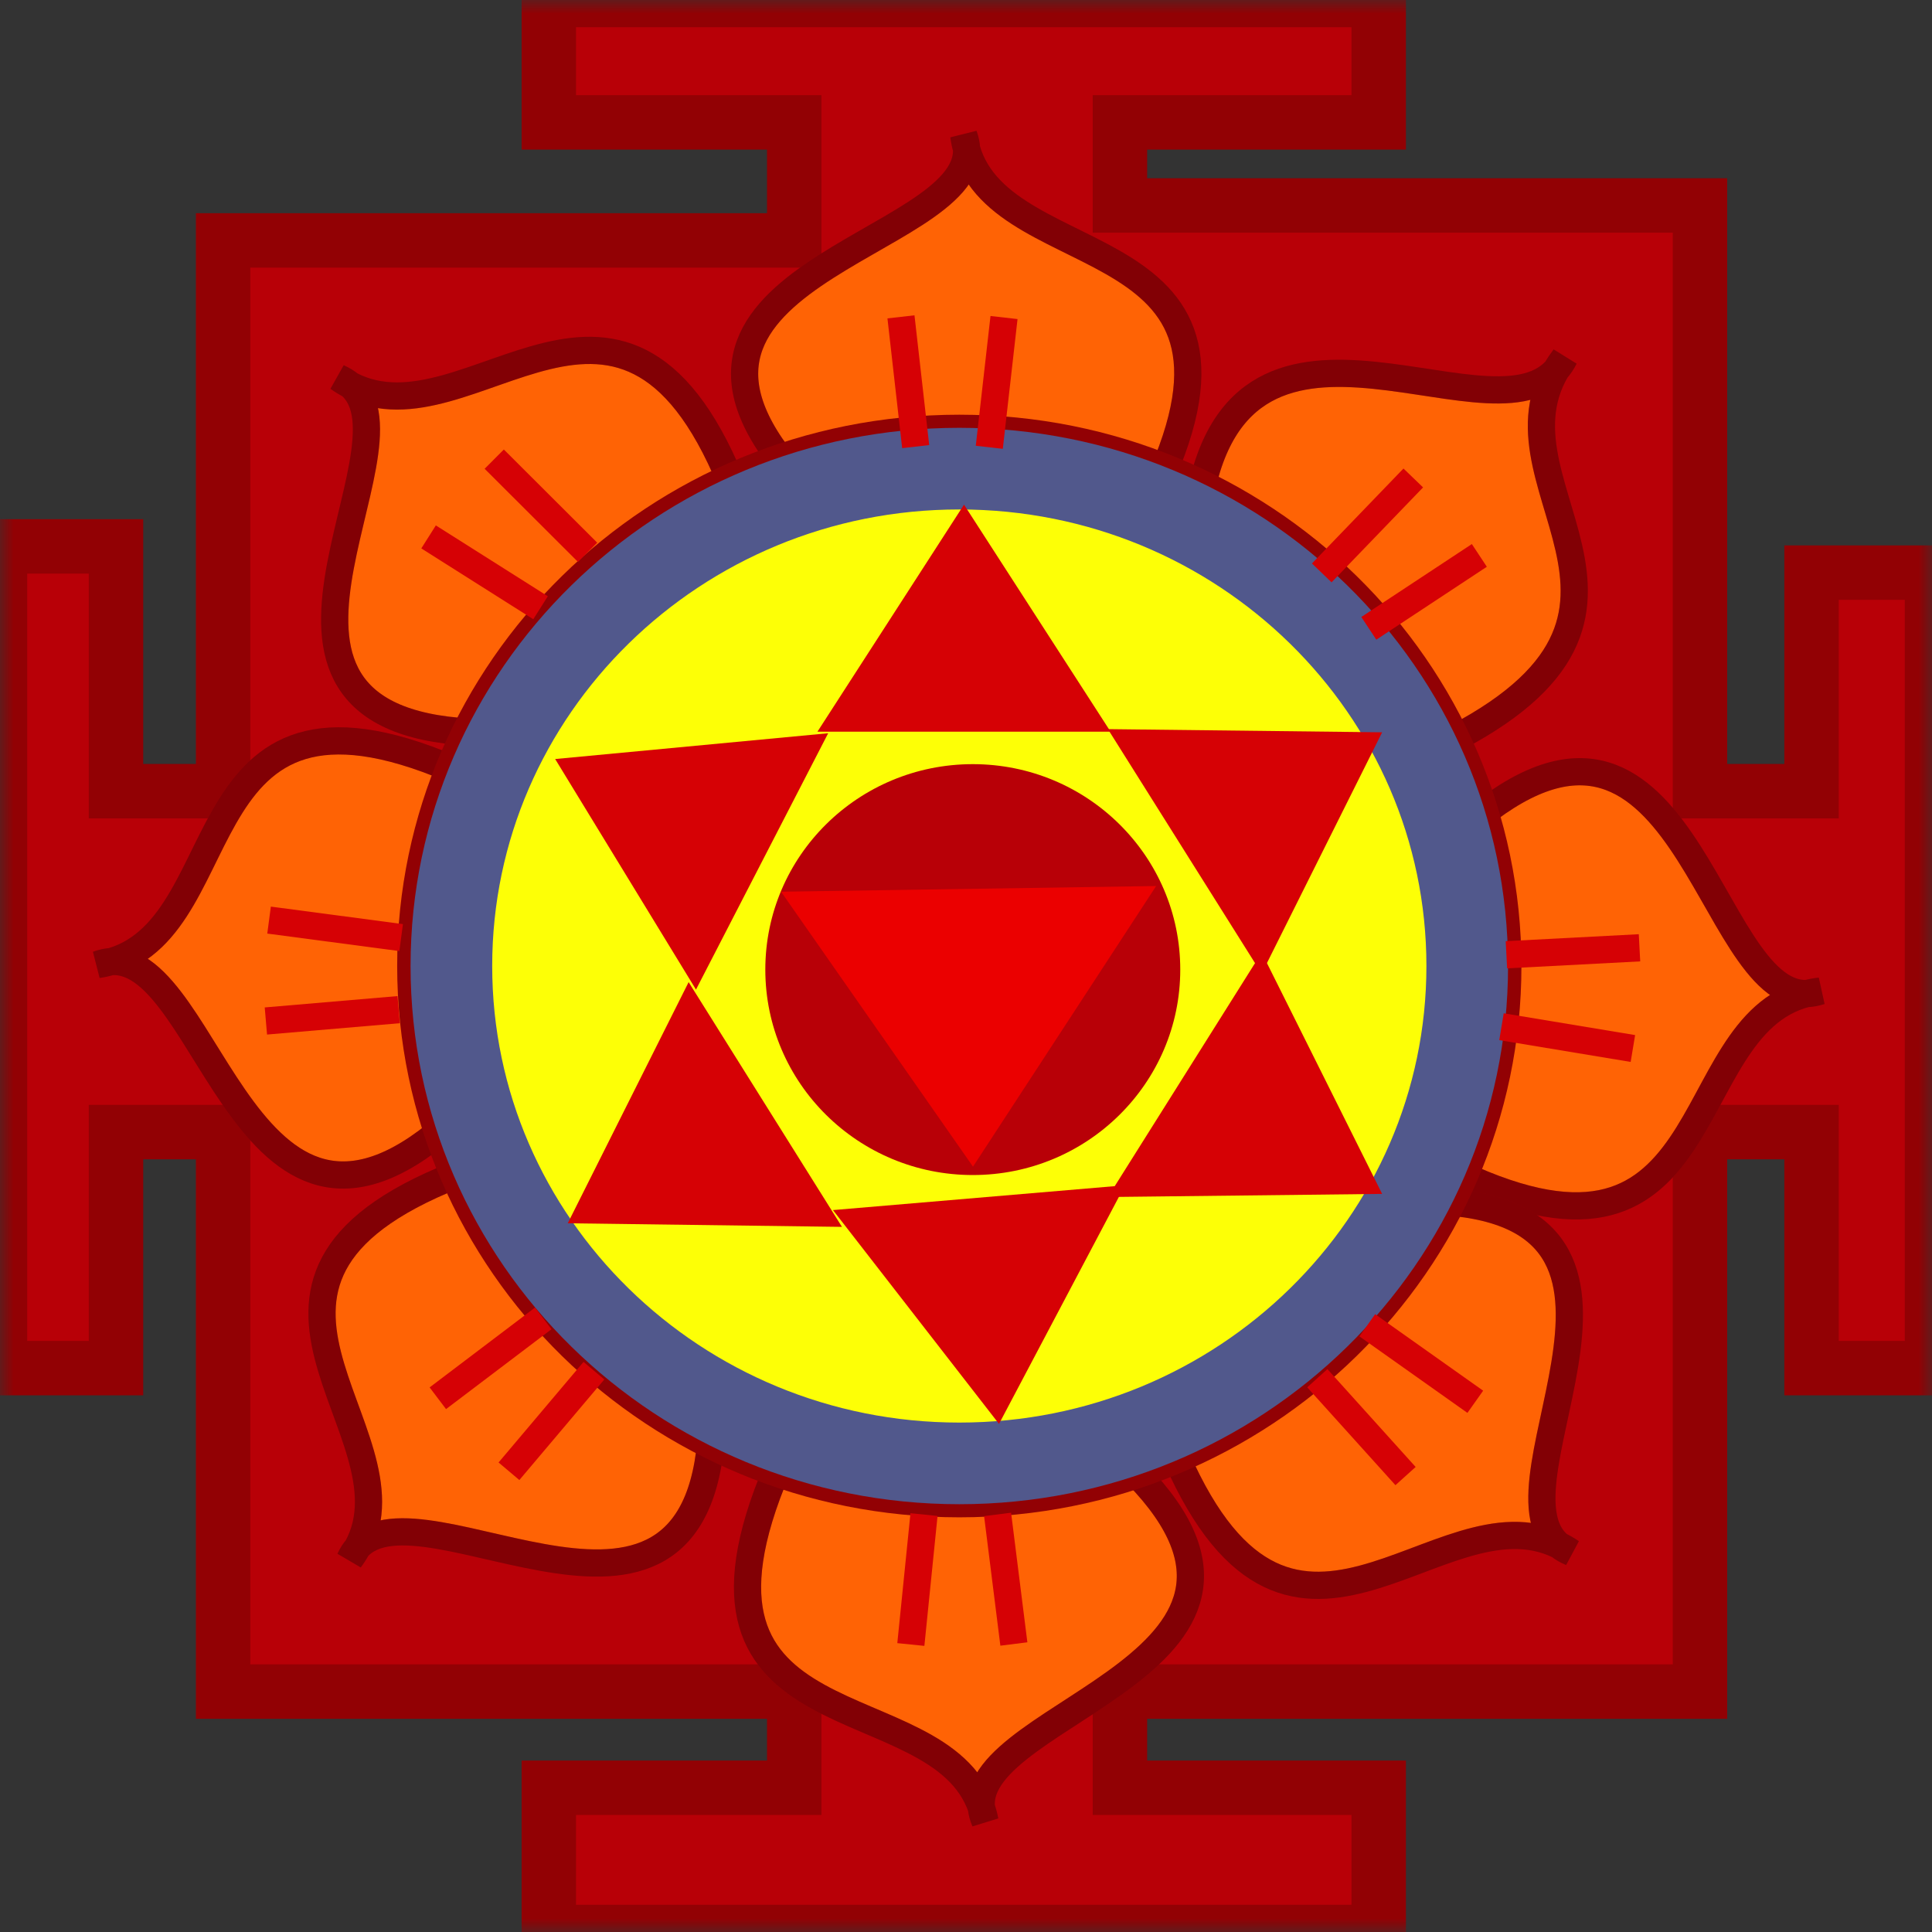 <svg width="71" height="71" viewBox="0 0 71 71" fill="none" xmlns="http://www.w3.org/2000/svg">
<rect x="0" y="0" width="71" height="71" fill="#333333" stroke="none"/>
<g clip-path="url(#clip0_66_1470)">
<mask id="mask0_66_1470" style="mask-type:luminance" maskUnits="userSpaceOnUse" x="0" y="0" width="71" height="71">
<path d="M71 0H0V71H71V0Z" fill="white"/>
</mask>
<g mask="url(#mask0_66_1470)">
<path d="M20.169 0V4.498H29.187V8.835H8.199V29.075H4.263V20.079H0V50.278H4.263V41.604H8.199V62.165H29.187V65.699H20.169V71H50.667V65.699H41.157V62.165H62.473V41.604H66.573V50.278H71V21.043H66.573V29.075H62.473V7.55H41.157V4.498H50.667V0H20.169Z" fill="#B80007" stroke="#920104" stroke-width="2"/>
<path d="M29.433 17.75C22.367 10.135 35.677 9.076 35.521 5.473C35.476 5.316 35.442 5.152 35.418 4.979C35.481 5.15 35.514 5.314 35.521 5.473C36.864 10.214 47.305 8.206 42.305 18.312C37.616 16.535 34.831 16.258 29.433 17.75Z" fill="#FF6305"/>
<path d="M35.521 5.473C35.677 9.076 22.367 10.135 29.433 17.75C34.831 16.258 37.616 16.535 42.305 18.312C47.305 8.206 36.864 10.214 35.521 5.473ZM35.521 5.473C35.476 5.316 35.442 5.152 35.418 4.979C35.481 5.15 35.514 5.314 35.521 5.473Z" stroke="#A30006"/>
<path d="M35.521 5.473C35.677 9.076 22.367 10.135 29.433 17.75C34.831 16.258 37.616 16.535 42.305 18.312C47.305 8.206 36.864 10.214 35.521 5.473ZM35.521 5.473C35.476 5.316 35.442 5.152 35.418 4.979C35.481 5.15 35.514 5.314 35.521 5.473Z" stroke="black" stroke-opacity="0.2"/>
<path d="M43.934 19.436C44.919 9.148 54.598 16.5 57.192 13.59C57.28 13.44 57.38 13.291 57.493 13.142C57.408 13.313 57.307 13.462 57.192 13.59C54.538 18.118 63.013 22.965 52.106 27.785C50.307 23.516 48.655 21.588 43.934 19.436Z" fill="#FF6305"/>
<path d="M57.192 13.59C54.598 16.5 44.919 9.148 43.934 19.436C48.655 21.588 50.307 23.516 52.106 27.785C63.013 22.965 54.538 18.118 57.192 13.59ZM57.192 13.59C57.28 13.44 57.38 13.291 57.493 13.142C57.408 13.313 57.307 13.462 57.192 13.59Z" stroke="#A30006"/>
<path d="M57.192 13.59C54.598 16.5 44.919 9.148 43.934 19.436C48.655 21.588 50.307 23.516 52.106 27.785C63.013 22.965 54.538 18.118 57.192 13.59ZM57.192 13.59C57.28 13.44 57.38 13.291 57.493 13.142C57.408 13.313 57.307 13.462 57.192 13.59Z" stroke="black" stroke-opacity="0.2"/>
<path d="M53.98 30.309C61.89 23.538 62.71 36.595 66.39 36.513C66.551 36.473 66.719 36.442 66.896 36.422C66.721 36.48 66.552 36.509 66.39 36.513C61.525 37.736 63.37 48.001 53.153 42.906C55.06 38.348 55.397 35.626 53.98 30.309Z" fill="#FF6305"/>
<path d="M66.39 36.513C62.71 36.595 61.89 23.538 53.98 30.309C55.397 35.626 55.06 38.348 53.153 42.906C63.37 48.001 61.525 37.736 66.39 36.513ZM66.39 36.513C66.551 36.473 66.719 36.442 66.896 36.422C66.721 36.48 66.552 36.509 66.39 36.513Z" stroke="#A30006"/>
<path d="M66.39 36.513C62.71 36.595 61.89 23.538 53.98 30.309C55.397 35.626 55.06 38.348 53.153 42.906C63.37 48.001 61.525 37.736 66.39 36.513ZM66.39 36.513C66.551 36.473 66.719 36.442 66.896 36.422C66.721 36.48 66.552 36.509 66.39 36.513Z" stroke="black" stroke-opacity="0.2"/>
<path d="M52.11 44.128C62.615 44.118 54.472 54.486 57.301 56.794C57.45 56.867 57.597 56.952 57.743 57.051C57.573 56.982 57.426 56.896 57.301 56.794C52.814 54.583 47.317 63.507 43.036 53.089C47.53 50.882 49.611 49.047 52.11 44.128Z" fill="#FF6305"/>
<path d="M57.301 56.794C54.472 54.486 62.615 44.118 52.11 44.128C49.611 49.047 47.53 50.882 43.036 53.089C47.317 63.507 52.814 54.583 57.301 56.794ZM57.301 56.794C57.45 56.867 57.597 56.952 57.743 57.051C57.573 56.982 57.426 56.896 57.301 56.794Z" stroke="#A30006"/>
<path d="M57.301 56.794C54.472 54.486 62.615 44.118 52.11 44.128C49.611 49.047 47.53 50.882 43.036 53.089C47.317 63.507 52.814 54.583 57.301 56.794ZM57.301 56.794C57.45 56.867 57.597 56.952 57.743 57.051C57.573 56.982 57.426 56.896 57.301 56.794Z" stroke="black" stroke-opacity="0.2"/>
<path d="M41.447 53.844C48.934 61.062 35.706 62.844 36.066 66.433C36.119 66.587 36.163 66.75 36.196 66.921C36.124 66.754 36.081 66.592 36.066 66.433C34.455 61.772 24.145 64.347 28.563 53.984C33.345 55.503 36.142 55.628 41.447 53.844Z" fill="#FF6305"/>
<path d="M36.066 66.433C35.706 62.844 48.934 61.062 41.447 53.844C36.142 55.628 33.345 55.503 28.563 53.984C24.145 64.347 34.455 61.772 36.066 66.433ZM36.066 66.433C36.119 66.587 36.163 66.75 36.196 66.921C36.124 66.754 36.081 66.592 36.066 66.433Z" stroke="#A30006"/>
<path d="M36.066 66.433C35.706 62.844 48.934 61.062 41.447 53.844C36.142 55.628 33.345 55.503 28.563 53.984C24.145 64.347 34.455 61.772 36.066 66.433ZM36.066 66.433C36.119 66.587 36.163 66.75 36.196 66.921C36.124 66.754 36.081 66.592 36.066 66.433Z" stroke="black" stroke-opacity="0.2"/>
<path d="M26.173 52.086C25.944 62.374 15.549 54.163 13.129 56.88C13.051 57.024 12.96 57.166 12.856 57.307C12.931 57.142 13.022 57 13.129 56.88C15.488 52.536 6.506 46.949 17.235 42.994C19.385 47.446 21.21 49.526 26.173 52.086Z" fill="#FF6305"/>
<path d="M13.129 56.88C15.549 54.163 25.944 62.374 26.173 52.086C21.21 49.526 19.385 47.446 17.235 42.994C6.506 46.949 15.488 52.536 13.129 56.88ZM13.129 56.88C13.051 57.024 12.96 57.166 12.856 57.307C12.931 57.142 13.022 57 13.129 56.88Z" stroke="#A30006"/>
<path d="M13.129 56.88C15.549 54.163 25.944 62.374 26.173 52.086C21.21 49.526 19.385 47.446 17.235 42.994C6.506 46.949 15.488 52.536 13.129 56.88ZM13.129 56.88C13.051 57.024 12.96 57.166 12.856 57.307C12.931 57.142 13.022 57 13.129 56.88Z" stroke="black" stroke-opacity="0.2"/>
<path d="M16.728 41.083C9.081 48.138 7.765 35.121 4.091 35.337C3.931 35.383 3.764 35.42 3.588 35.446C3.761 35.382 3.928 35.346 4.091 35.337C8.906 33.937 6.671 23.746 17.075 28.465C15.343 33.089 15.109 35.822 16.728 41.083Z" fill="#FF6305"/>
<path d="M4.091 35.337C7.765 35.121 9.081 48.138 16.728 41.083C15.109 35.822 15.343 33.089 17.075 28.465C6.671 23.746 8.906 33.937 4.091 35.337ZM4.091 35.337C3.931 35.383 3.764 35.42 3.588 35.446C3.761 35.382 3.928 35.346 4.091 35.337Z" stroke="#A30006"/>
<path d="M4.091 35.337C7.765 35.121 9.081 48.138 16.728 41.083C15.109 35.822 15.343 33.089 17.075 28.465C6.671 23.746 8.906 33.937 4.091 35.337ZM4.091 35.337C3.931 35.383 3.764 35.42 3.588 35.446C3.761 35.382 3.928 35.346 4.091 35.337Z" stroke="black" stroke-opacity="0.2"/>
<path d="M17.767 26.925C7.264 26.704 15.643 16.518 12.868 14.148C12.721 14.072 12.576 13.983 12.432 13.881C12.601 13.954 12.745 14.044 12.868 14.148C17.303 16.458 23.003 7.657 27.044 18.167C22.5 20.274 20.378 22.062 17.767 26.925Z" fill="#FF6305"/>
<path d="M12.868 14.148C15.643 16.518 7.264 26.704 17.767 26.925C20.378 22.062 22.5 20.274 27.044 18.167C23.003 7.657 17.303 16.458 12.868 14.148ZM12.868 14.148C12.721 14.072 12.576 13.983 12.432 13.881C12.601 13.954 12.745 14.044 12.868 14.148Z" stroke="#A30006"/>
<path d="M12.868 14.148C15.643 16.518 7.264 26.704 17.767 26.925C20.378 22.062 22.5 20.274 27.044 18.167C23.003 7.657 17.303 16.458 12.868 14.148ZM12.868 14.148C12.721 14.072 12.576 13.983 12.432 13.881C12.601 13.954 12.745 14.044 12.868 14.148Z" stroke="black" stroke-opacity="0.2"/>
<path d="M54.412 35.5C54.412 45.854 45.841 54.261 35.254 54.261C24.666 54.261 16.096 45.854 16.096 35.5C16.096 25.146 24.666 16.74 35.254 16.74C45.841 16.74 54.412 25.146 54.412 35.5Z" fill="#D9D9D9" stroke="#920104" stroke-width="3"/>
<path d="M53.92 35.5C53.92 45.588 45.57 53.779 35.254 53.779C24.939 53.779 16.588 45.588 16.588 35.5C16.588 25.412 24.939 17.222 35.254 17.222C45.57 17.222 53.92 25.412 53.92 35.5Z" fill="#FDFF06" stroke="#51588C" stroke-width="3"/>
<path d="M35.427 18.545L40.813 26.89H30.04L35.427 18.545Z" fill="#D60105"/>
<path d="M50.793 26.912L46.365 35.781L40.715 26.795L50.793 26.912Z" fill="#D60105"/>
<path d="M50.793 43.875L40.715 43.99L46.366 35.005L50.793 43.875Z" fill="#D60105"/>
<path d="M36.713 52.328L30.611 44.47L41.344 43.558L36.713 52.328Z" fill="#D60105"/>
<path d="M20.864 44.955L25.307 36.092L30.942 45.087L20.864 44.955Z" fill="#D60105"/>
<path d="M20.402 27.894L30.435 26.946L25.577 36.367L20.402 27.894Z" fill="#D60105"/>
<path d="M33.11 11.644L33.651 16.413" stroke="#D60105"/>
<path d="M36.897 11.669L36.356 16.438" stroke="#D60105"/>
<path d="M51.937 17.565L48.574 21.054" stroke="#D60105"/>
<path d="M54.365 20.411L50.303 23.091" stroke="#D60105" stroke-width="1"/>
<path d="M60.251 34.831L55.36 35.087" stroke="#D60105" stroke-width="1"/>
<path d="M60.008 38.532L55.179 37.731" stroke="#D60105"/>
<path d="M54.216 51.515L50.247 48.704" stroke="#D60105" stroke-width="1"/>
<path d="M51.653 54.245L48.411 50.649" stroke="#D60105" stroke-width="1"/>
<path d="M37.259 60.416L36.661 55.654" stroke="#D60105"/>
<path d="M33.473 60.435L33.957 55.66" stroke="#D60105"/>
<path d="M18.704 54.068L21.826 50.372" stroke="#D60105" stroke-width="1"/>
<path d="M16.09 51.385L19.965 48.45" stroke="#D60105" stroke-width="1"/>
<path d="M9.771 37.521L14.651 37.104" stroke="#D60105" stroke-width="1"/>
<path d="M9.888 33.813L14.742 34.456" stroke="#D60105"/>
<path d="M15.75 19.731L19.865 22.334" stroke="#D60105" stroke-width="1"/>
<path d="M18.163 16.873L21.594 20.297" stroke="#D60105"/>
<path d="M35.75 43.182C39.961 43.182 43.374 39.801 43.374 35.632C43.374 31.462 39.961 28.082 35.75 28.082C31.539 28.082 28.125 31.462 28.125 35.632C28.125 39.801 31.539 43.182 35.75 43.182Z" fill="#B80007"/>
<path d="M35.757 42.874L28.704 32.77L42.488 32.561L35.757 42.874Z" fill="#EB0000"/>
</g>
</g>
<defs>
<clipPath id="clip0_66_1470">
<rect width="71" height="71" fill="white"/>
</clipPath>
</defs>
</svg>
